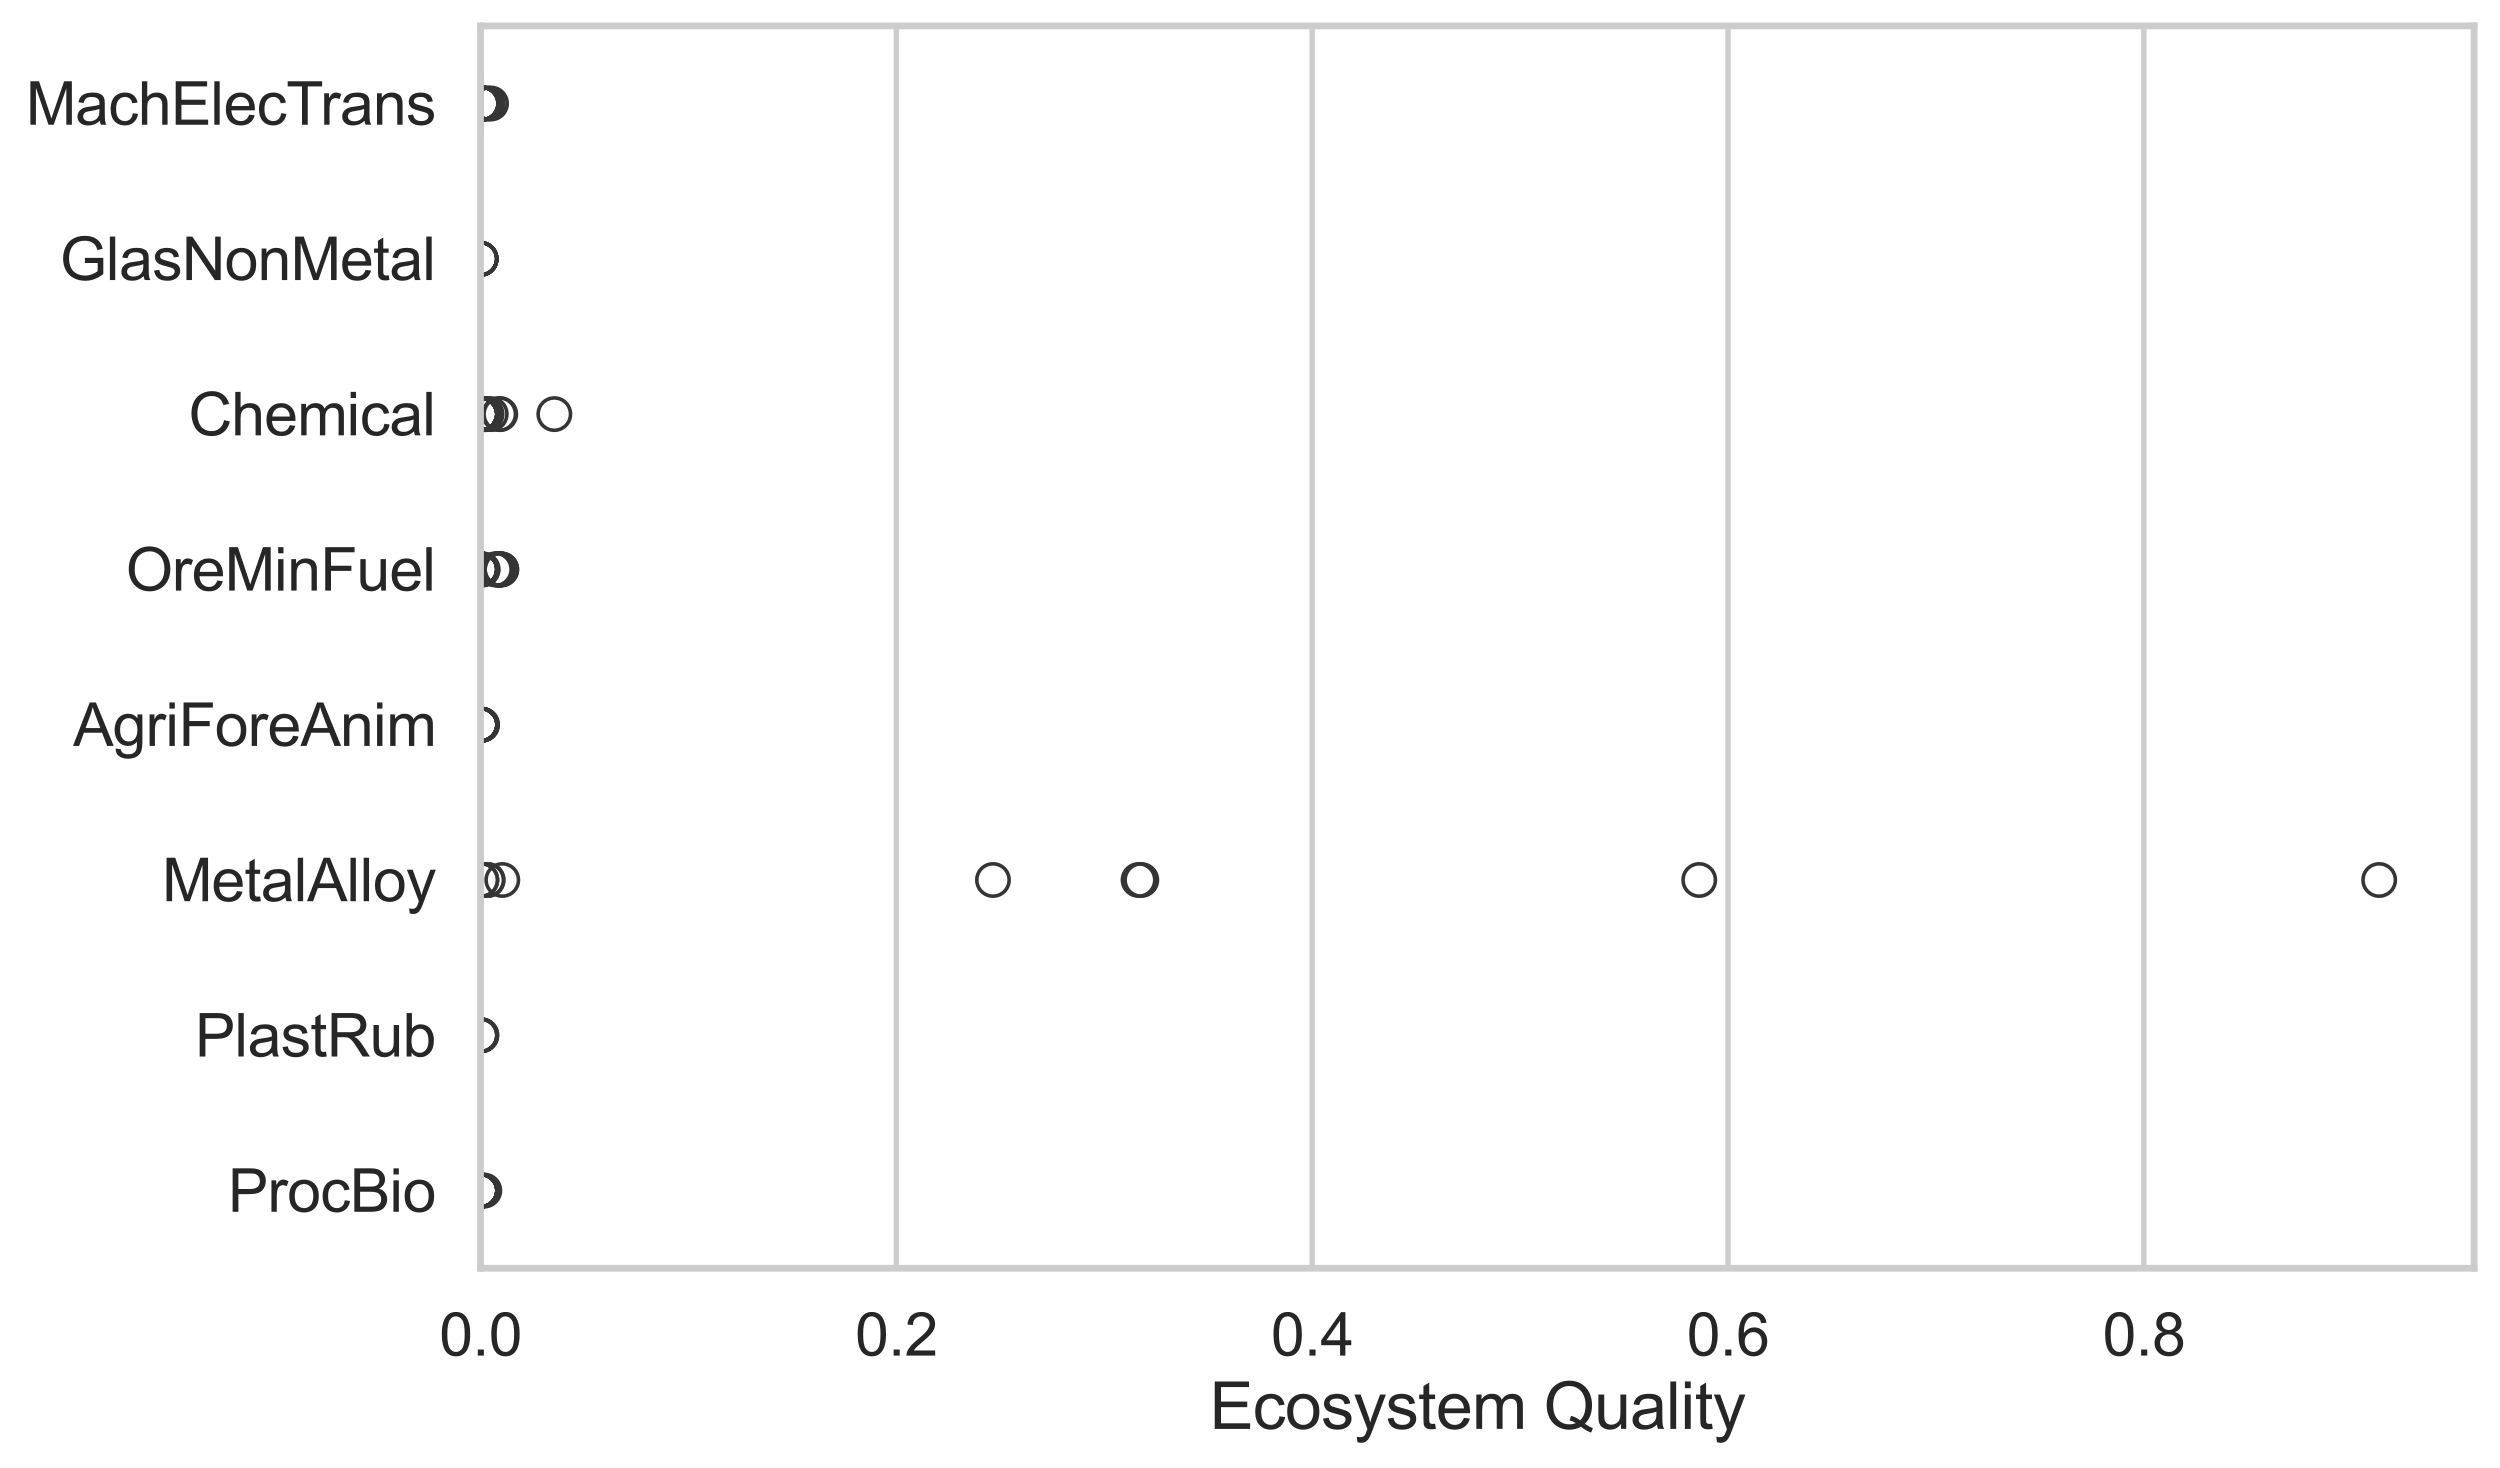 <?xml version="1.0" encoding="utf-8" standalone="no"?>
<!DOCTYPE svg PUBLIC "-//W3C//DTD SVG 1.1//EN"
  "http://www.w3.org/Graphics/SVG/1.1/DTD/svg11.dtd">
<svg xmlns:xlink="http://www.w3.org/1999/xlink" width="695.577pt" height="408.553pt" viewBox="0 0 695.577 408.553" xmlns="http://www.w3.org/2000/svg" version="1.1">
 <defs>
  <style type="text/css">*{stroke-linejoin: round; stroke-linecap: butt}</style>
 </defs>
 <g id="figure_1">
  <g id="patch_1">
   <path d="M 0 408.553 
L 695.577 408.553 
L 695.577 0 
L 0 0 
z
" style="fill: #ffffff"/>
  </g>
  <g id="axes_1">
   <g id="patch_2">
    <path d="M 133.697 352.86 
L 688.377 352.86 
L 688.377 7.2 
L 133.697 7.2 
z
" style="fill: #ffffff"/>
   </g>
   <g id="matplotlib.axis_1">
    <g id="xtick_1">
     <g id="line2d_1">
      <path d="M 133.697 352.86 
L 133.697 7.2 
" clip-path="url(#p396f44bfb6)" style="fill: none; stroke: #cccccc; stroke-width: 1.5; stroke-linecap: round"/>
     </g>
     <g id="text_1">
      <!-- 0.0 -->
      <g style="fill: #262626" transform="translate(122.229 377.17) scale(0.165 -0.165)">
       <defs>
        <path id="ArialMT-30" d="M 266 2259 
Q 266 3072 433 3567 
Q 600 4063 929 4331 
Q 1259 4600 1759 4600 
Q 2128 4600 2406 4451 
Q 2684 4303 2865 4023 
Q 3047 3744 3150 3342 
Q 3253 2941 3253 2259 
Q 3253 1453 3087 958 
Q 2922 463 2592 192 
Q 2263 -78 1759 -78 
Q 1097 -78 719 397 
Q 266 969 266 2259 
z
M 844 2259 
Q 844 1131 1108 757 
Q 1372 384 1759 384 
Q 2147 384 2411 759 
Q 2675 1134 2675 2259 
Q 2675 3391 2411 3762 
Q 2147 4134 1753 4134 
Q 1366 4134 1134 3806 
Q 844 3388 844 2259 
z
" transform="scale(0.016)"/>
        <path id="ArialMT-2e" d="M 581 0 
L 581 641 
L 1222 641 
L 1222 0 
L 581 0 
z
" transform="scale(0.016)"/>
       </defs>
       <use xlink:href="#ArialMT-30"/>
       <use xlink:href="#ArialMT-2e" transform="translate(55.615 0)"/>
       <use xlink:href="#ArialMT-30" transform="translate(83.398 0)"/>
      </g>
     </g>
    </g>
    <g id="xtick_2">
     <g id="line2d_2">
      <path d="M 249.394 352.86 
L 249.394 7.2 
" clip-path="url(#p396f44bfb6)" style="fill: none; stroke: #cccccc; stroke-width: 1.5; stroke-linecap: round"/>
     </g>
     <g id="text_2">
      <!-- 0.2 -->
      <g style="fill: #262626" transform="translate(237.926 377.17) scale(0.165 -0.165)">
       <defs>
        <path id="ArialMT-32" d="M 3222 541 
L 3222 0 
L 194 0 
Q 188 203 259 391 
Q 375 700 629 1000 
Q 884 1300 1366 1694 
Q 2113 2306 2375 2664 
Q 2638 3022 2638 3341 
Q 2638 3675 2398 3904 
Q 2159 4134 1775 4134 
Q 1369 4134 1125 3890 
Q 881 3647 878 3216 
L 300 3275 
Q 359 3922 746 4261 
Q 1134 4600 1788 4600 
Q 2447 4600 2831 4234 
Q 3216 3869 3216 3328 
Q 3216 3053 3103 2787 
Q 2991 2522 2730 2228 
Q 2469 1934 1863 1422 
Q 1356 997 1212 845 
Q 1069 694 975 541 
L 3222 541 
z
" transform="scale(0.016)"/>
       </defs>
       <use xlink:href="#ArialMT-30"/>
       <use xlink:href="#ArialMT-2e" transform="translate(55.615 0)"/>
       <use xlink:href="#ArialMT-32" transform="translate(83.398 0)"/>
      </g>
     </g>
    </g>
    <g id="xtick_3">
     <g id="line2d_3">
      <path d="M 365.091 352.86 
L 365.091 7.2 
" clip-path="url(#p396f44bfb6)" style="fill: none; stroke: #cccccc; stroke-width: 1.5; stroke-linecap: round"/>
     </g>
     <g id="text_3">
      <!-- 0.4 -->
      <g style="fill: #262626" transform="translate(353.623 377.17) scale(0.165 -0.165)">
       <defs>
        <path id="ArialMT-34" d="M 2069 0 
L 2069 1097 
L 81 1097 
L 81 1613 
L 2172 4581 
L 2631 4581 
L 2631 1613 
L 3250 1613 
L 3250 1097 
L 2631 1097 
L 2631 0 
L 2069 0 
z
M 2069 1613 
L 2069 3678 
L 634 1613 
L 2069 1613 
z
" transform="scale(0.016)"/>
       </defs>
       <use xlink:href="#ArialMT-30"/>
       <use xlink:href="#ArialMT-2e" transform="translate(55.615 0)"/>
       <use xlink:href="#ArialMT-34" transform="translate(83.398 0)"/>
      </g>
     </g>
    </g>
    <g id="xtick_4">
     <g id="line2d_4">
      <path d="M 480.787 352.86 
L 480.787 7.2 
" clip-path="url(#p396f44bfb6)" style="fill: none; stroke: #cccccc; stroke-width: 1.5; stroke-linecap: round"/>
     </g>
     <g id="text_4">
      <!-- 0.6 -->
      <g style="fill: #262626" transform="translate(469.32 377.17) scale(0.165 -0.165)">
       <defs>
        <path id="ArialMT-36" d="M 3184 3459 
L 2625 3416 
Q 2550 3747 2413 3897 
Q 2184 4138 1850 4138 
Q 1581 4138 1378 3988 
Q 1113 3794 959 3422 
Q 806 3050 800 2363 
Q 1003 2672 1297 2822 
Q 1591 2972 1913 2972 
Q 2475 2972 2870 2558 
Q 3266 2144 3266 1488 
Q 3266 1056 3080 686 
Q 2894 316 2569 119 
Q 2244 -78 1831 -78 
Q 1128 -78 684 439 
Q 241 956 241 2144 
Q 241 3472 731 4075 
Q 1159 4600 1884 4600 
Q 2425 4600 2770 4297 
Q 3116 3994 3184 3459 
z
M 888 1484 
Q 888 1194 1011 928 
Q 1134 663 1356 523 
Q 1578 384 1822 384 
Q 2178 384 2434 671 
Q 2691 959 2691 1453 
Q 2691 1928 2437 2201 
Q 2184 2475 1800 2475 
Q 1419 2475 1153 2201 
Q 888 1928 888 1484 
z
" transform="scale(0.016)"/>
       </defs>
       <use xlink:href="#ArialMT-30"/>
       <use xlink:href="#ArialMT-2e" transform="translate(55.615 0)"/>
       <use xlink:href="#ArialMT-36" transform="translate(83.398 0)"/>
      </g>
     </g>
    </g>
    <g id="xtick_5">
     <g id="line2d_5">
      <path d="M 596.484 352.86 
L 596.484 7.2 
" clip-path="url(#p396f44bfb6)" style="fill: none; stroke: #cccccc; stroke-width: 1.5; stroke-linecap: round"/>
     </g>
     <g id="text_5">
      <!-- 0.8 -->
      <g style="fill: #262626" transform="translate(585.017 377.17) scale(0.165 -0.165)">
       <defs>
        <path id="ArialMT-38" d="M 1131 2484 
Q 781 2613 612 2850 
Q 444 3088 444 3419 
Q 444 3919 803 4259 
Q 1163 4600 1759 4600 
Q 2359 4600 2725 4251 
Q 3091 3903 3091 3403 
Q 3091 3084 2923 2848 
Q 2756 2613 2416 2484 
Q 2838 2347 3058 2040 
Q 3278 1734 3278 1309 
Q 3278 722 2862 322 
Q 2447 -78 1769 -78 
Q 1091 -78 675 323 
Q 259 725 259 1325 
Q 259 1772 486 2073 
Q 713 2375 1131 2484 
z
M 1019 3438 
Q 1019 3113 1228 2906 
Q 1438 2700 1772 2700 
Q 2097 2700 2305 2904 
Q 2513 3109 2513 3406 
Q 2513 3716 2298 3927 
Q 2084 4138 1766 4138 
Q 1444 4138 1231 3931 
Q 1019 3725 1019 3438 
z
M 838 1322 
Q 838 1081 952 856 
Q 1066 631 1291 507 
Q 1516 384 1775 384 
Q 2178 384 2440 643 
Q 2703 903 2703 1303 
Q 2703 1709 2433 1975 
Q 2163 2241 1756 2241 
Q 1359 2241 1098 1978 
Q 838 1716 838 1322 
z
" transform="scale(0.016)"/>
       </defs>
       <use xlink:href="#ArialMT-30"/>
       <use xlink:href="#ArialMT-2e" transform="translate(55.615 0)"/>
       <use xlink:href="#ArialMT-38" transform="translate(83.398 0)"/>
      </g>
     </g>
    </g>
    <g id="text_6">
     <!-- Ecosystem Quality -->
     <g style="fill: #262626" transform="translate(336.517 397.564) scale(0.18 -0.18)">
      <defs>
       <path id="ArialMT-45" d="M 506 0 
L 506 4581 
L 3819 4581 
L 3819 4041 
L 1113 4041 
L 1113 2638 
L 3647 2638 
L 3647 2100 
L 1113 2100 
L 1113 541 
L 3925 541 
L 3925 0 
L 506 0 
z
" transform="scale(0.016)"/>
       <path id="ArialMT-63" d="M 2588 1216 
L 3141 1144 
Q 3050 572 2676 248 
Q 2303 -75 1759 -75 
Q 1078 -75 664 370 
Q 250 816 250 1647 
Q 250 2184 428 2587 
Q 606 2991 970 3192 
Q 1334 3394 1763 3394 
Q 2303 3394 2647 3120 
Q 2991 2847 3088 2344 
L 2541 2259 
Q 2463 2594 2264 2762 
Q 2066 2931 1784 2931 
Q 1359 2931 1093 2626 
Q 828 2322 828 1663 
Q 828 994 1084 691 
Q 1341 388 1753 388 
Q 2084 388 2306 591 
Q 2528 794 2588 1216 
z
" transform="scale(0.016)"/>
       <path id="ArialMT-6f" d="M 213 1659 
Q 213 2581 725 3025 
Q 1153 3394 1769 3394 
Q 2453 3394 2887 2945 
Q 3322 2497 3322 1706 
Q 3322 1066 3130 698 
Q 2938 331 2570 128 
Q 2203 -75 1769 -75 
Q 1072 -75 642 372 
Q 213 819 213 1659 
z
M 791 1659 
Q 791 1022 1069 705 
Q 1347 388 1769 388 
Q 2188 388 2466 706 
Q 2744 1025 2744 1678 
Q 2744 2294 2464 2611 
Q 2184 2928 1769 2928 
Q 1347 2928 1069 2612 
Q 791 2297 791 1659 
z
" transform="scale(0.016)"/>
       <path id="ArialMT-73" d="M 197 991 
L 753 1078 
Q 800 744 1014 566 
Q 1228 388 1613 388 
Q 2000 388 2187 545 
Q 2375 703 2375 916 
Q 2375 1106 2209 1216 
Q 2094 1291 1634 1406 
Q 1016 1563 777 1677 
Q 538 1791 414 1992 
Q 291 2194 291 2438 
Q 291 2659 392 2848 
Q 494 3038 669 3163 
Q 800 3259 1026 3326 
Q 1253 3394 1513 3394 
Q 1903 3394 2198 3281 
Q 2494 3169 2634 2976 
Q 2775 2784 2828 2463 
L 2278 2388 
Q 2241 2644 2061 2787 
Q 1881 2931 1553 2931 
Q 1166 2931 1000 2803 
Q 834 2675 834 2503 
Q 834 2394 903 2306 
Q 972 2216 1119 2156 
Q 1203 2125 1616 2013 
Q 2213 1853 2448 1751 
Q 2684 1650 2818 1456 
Q 2953 1263 2953 975 
Q 2953 694 2789 445 
Q 2625 197 2315 61 
Q 2006 -75 1616 -75 
Q 969 -75 630 194 
Q 291 463 197 991 
z
" transform="scale(0.016)"/>
       <path id="ArialMT-79" d="M 397 -1278 
L 334 -750 
Q 519 -800 656 -800 
Q 844 -800 956 -737 
Q 1069 -675 1141 -563 
Q 1194 -478 1313 -144 
Q 1328 -97 1363 -6 
L 103 3319 
L 709 3319 
L 1400 1397 
Q 1534 1031 1641 628 
Q 1738 1016 1872 1384 
L 2581 3319 
L 3144 3319 
L 1881 -56 
Q 1678 -603 1566 -809 
Q 1416 -1088 1222 -1217 
Q 1028 -1347 759 -1347 
Q 597 -1347 397 -1278 
z
" transform="scale(0.016)"/>
       <path id="ArialMT-74" d="M 1650 503 
L 1731 6 
Q 1494 -44 1306 -44 
Q 1000 -44 831 53 
Q 663 150 594 308 
Q 525 466 525 972 
L 525 2881 
L 113 2881 
L 113 3319 
L 525 3319 
L 525 4141 
L 1084 4478 
L 1084 3319 
L 1650 3319 
L 1650 2881 
L 1084 2881 
L 1084 941 
Q 1084 700 1114 631 
Q 1144 563 1211 522 
Q 1278 481 1403 481 
Q 1497 481 1650 503 
z
" transform="scale(0.016)"/>
       <path id="ArialMT-65" d="M 2694 1069 
L 3275 997 
Q 3138 488 2766 206 
Q 2394 -75 1816 -75 
Q 1088 -75 661 373 
Q 234 822 234 1631 
Q 234 2469 665 2931 
Q 1097 3394 1784 3394 
Q 2450 3394 2872 2941 
Q 3294 2488 3294 1666 
Q 3294 1616 3291 1516 
L 816 1516 
Q 847 969 1125 678 
Q 1403 388 1819 388 
Q 2128 388 2347 550 
Q 2566 713 2694 1069 
z
M 847 1978 
L 2700 1978 
Q 2663 2397 2488 2606 
Q 2219 2931 1791 2931 
Q 1403 2931 1139 2672 
Q 875 2413 847 1978 
z
" transform="scale(0.016)"/>
       <path id="ArialMT-6d" d="M 422 0 
L 422 3319 
L 925 3319 
L 925 2853 
Q 1081 3097 1340 3245 
Q 1600 3394 1931 3394 
Q 2300 3394 2536 3241 
Q 2772 3088 2869 2813 
Q 3263 3394 3894 3394 
Q 4388 3394 4653 3120 
Q 4919 2847 4919 2278 
L 4919 0 
L 4359 0 
L 4359 2091 
Q 4359 2428 4304 2576 
Q 4250 2725 4106 2815 
Q 3963 2906 3769 2906 
Q 3419 2906 3187 2673 
Q 2956 2441 2956 1928 
L 2956 0 
L 2394 0 
L 2394 2156 
Q 2394 2531 2256 2718 
Q 2119 2906 1806 2906 
Q 1569 2906 1367 2781 
Q 1166 2656 1075 2415 
Q 984 2175 984 1722 
L 984 0 
L 422 0 
z
" transform="scale(0.016)"/>
       <path id="ArialMT-20" transform="scale(0.016)"/>
       <path id="ArialMT-51" d="M 3966 491 
Q 4388 200 4744 66 
L 4566 -356 
Q 4072 -178 3581 206 
Q 3072 -78 2456 -78 
Q 1834 -78 1328 222 
Q 822 522 548 1065 
Q 275 1609 275 2291 
Q 275 2969 550 3525 
Q 825 4081 1333 4372 
Q 1841 4663 2469 4663 
Q 3103 4663 3612 4361 
Q 4122 4059 4389 3517 
Q 4656 2975 4656 2294 
Q 4656 1728 4484 1276 
Q 4313 825 3966 491 
z
M 2631 1266 
Q 3156 1119 3497 828 
Q 4031 1316 4031 2294 
Q 4031 2850 3842 3265 
Q 3653 3681 3289 3911 
Q 2925 4141 2472 4141 
Q 1794 4141 1347 3677 
Q 900 3213 900 2291 
Q 900 1397 1342 919 
Q 1784 441 2472 441 
Q 2797 441 3084 563 
Q 2800 747 2484 825 
L 2631 1266 
z
" transform="scale(0.016)"/>
       <path id="ArialMT-75" d="M 2597 0 
L 2597 488 
Q 2209 -75 1544 -75 
Q 1250 -75 995 37 
Q 741 150 617 320 
Q 494 491 444 738 
Q 409 903 409 1263 
L 409 3319 
L 972 3319 
L 972 1478 
Q 972 1038 1006 884 
Q 1059 663 1231 536 
Q 1403 409 1656 409 
Q 1909 409 2131 539 
Q 2353 669 2445 892 
Q 2538 1116 2538 1541 
L 2538 3319 
L 3100 3319 
L 3100 0 
L 2597 0 
z
" transform="scale(0.016)"/>
       <path id="ArialMT-61" d="M 2588 409 
Q 2275 144 1986 34 
Q 1697 -75 1366 -75 
Q 819 -75 525 192 
Q 231 459 231 875 
Q 231 1119 342 1320 
Q 453 1522 633 1644 
Q 813 1766 1038 1828 
Q 1203 1872 1538 1913 
Q 2219 1994 2541 2106 
Q 2544 2222 2544 2253 
Q 2544 2597 2384 2738 
Q 2169 2928 1744 2928 
Q 1347 2928 1158 2789 
Q 969 2650 878 2297 
L 328 2372 
Q 403 2725 575 2942 
Q 747 3159 1072 3276 
Q 1397 3394 1825 3394 
Q 2250 3394 2515 3294 
Q 2781 3194 2906 3042 
Q 3031 2891 3081 2659 
Q 3109 2516 3109 2141 
L 3109 1391 
Q 3109 606 3145 398 
Q 3181 191 3288 0 
L 2700 0 
Q 2613 175 2588 409 
z
M 2541 1666 
Q 2234 1541 1622 1453 
Q 1275 1403 1131 1340 
Q 988 1278 909 1158 
Q 831 1038 831 891 
Q 831 666 1001 516 
Q 1172 366 1500 366 
Q 1825 366 2078 508 
Q 2331 650 2450 897 
Q 2541 1088 2541 1459 
L 2541 1666 
z
" transform="scale(0.016)"/>
       <path id="ArialMT-6c" d="M 409 0 
L 409 4581 
L 972 4581 
L 972 0 
L 409 0 
z
" transform="scale(0.016)"/>
       <path id="ArialMT-69" d="M 425 3934 
L 425 4581 
L 988 4581 
L 988 3934 
L 425 3934 
z
M 425 0 
L 425 3319 
L 988 3319 
L 988 0 
L 425 0 
z
" transform="scale(0.016)"/>
      </defs>
      <use xlink:href="#ArialMT-45"/>
      <use xlink:href="#ArialMT-63" transform="translate(66.699 0)"/>
      <use xlink:href="#ArialMT-6f" transform="translate(116.699 0)"/>
      <use xlink:href="#ArialMT-73" transform="translate(172.314 0)"/>
      <use xlink:href="#ArialMT-79" transform="translate(222.314 0)"/>
      <use xlink:href="#ArialMT-73" transform="translate(272.314 0)"/>
      <use xlink:href="#ArialMT-74" transform="translate(322.314 0)"/>
      <use xlink:href="#ArialMT-65" transform="translate(350.098 0)"/>
      <use xlink:href="#ArialMT-6d" transform="translate(405.713 0)"/>
      <use xlink:href="#ArialMT-20" transform="translate(489.014 0)"/>
      <use xlink:href="#ArialMT-51" transform="translate(516.797 0)"/>
      <use xlink:href="#ArialMT-75" transform="translate(594.58 0)"/>
      <use xlink:href="#ArialMT-61" transform="translate(650.195 0)"/>
      <use xlink:href="#ArialMT-6c" transform="translate(705.811 0)"/>
      <use xlink:href="#ArialMT-69" transform="translate(728.027 0)"/>
      <use xlink:href="#ArialMT-74" transform="translate(750.244 0)"/>
      <use xlink:href="#ArialMT-79" transform="translate(778.027 0)"/>
     </g>
    </g>
   </g>
   <g id="matplotlib.axis_2">
    <g id="ytick_1">
     <g id="text_7">
      <!-- MachElecTrans -->
      <g style="fill: #262626" transform="translate(7.2 34.709) scale(0.165 -0.165)">
       <defs>
        <path id="ArialMT-4d" d="M 475 0 
L 475 4581 
L 1388 4581 
L 2472 1338 
Q 2622 884 2691 659 
Q 2769 909 2934 1394 
L 4031 4581 
L 4847 4581 
L 4847 0 
L 4263 0 
L 4263 3834 
L 2931 0 
L 2384 0 
L 1059 3900 
L 1059 0 
L 475 0 
z
" transform="scale(0.016)"/>
        <path id="ArialMT-68" d="M 422 0 
L 422 4581 
L 984 4581 
L 984 2938 
Q 1378 3394 1978 3394 
Q 2347 3394 2619 3248 
Q 2891 3103 3008 2847 
Q 3125 2591 3125 2103 
L 3125 0 
L 2563 0 
L 2563 2103 
Q 2563 2525 2380 2717 
Q 2197 2909 1863 2909 
Q 1613 2909 1392 2779 
Q 1172 2650 1078 2428 
Q 984 2206 984 1816 
L 984 0 
L 422 0 
z
" transform="scale(0.016)"/>
        <path id="ArialMT-54" d="M 1659 0 
L 1659 4041 
L 150 4041 
L 150 4581 
L 3781 4581 
L 3781 4041 
L 2266 4041 
L 2266 0 
L 1659 0 
z
" transform="scale(0.016)"/>
        <path id="ArialMT-72" d="M 416 0 
L 416 3319 
L 922 3319 
L 922 2816 
Q 1116 3169 1280 3281 
Q 1444 3394 1641 3394 
Q 1925 3394 2219 3213 
L 2025 2691 
Q 1819 2813 1613 2813 
Q 1428 2813 1281 2702 
Q 1134 2591 1072 2394 
Q 978 2094 978 1738 
L 978 0 
L 416 0 
z
" transform="scale(0.016)"/>
        <path id="ArialMT-6e" d="M 422 0 
L 422 3319 
L 928 3319 
L 928 2847 
Q 1294 3394 1984 3394 
Q 2284 3394 2536 3286 
Q 2788 3178 2913 3003 
Q 3038 2828 3088 2588 
Q 3119 2431 3119 2041 
L 3119 0 
L 2556 0 
L 2556 2019 
Q 2556 2363 2490 2533 
Q 2425 2703 2258 2804 
Q 2091 2906 1866 2906 
Q 1506 2906 1245 2678 
Q 984 2450 984 1813 
L 984 0 
L 422 0 
z
" transform="scale(0.016)"/>
       </defs>
       <use xlink:href="#ArialMT-4d"/>
       <use xlink:href="#ArialMT-61" transform="translate(83.301 0)"/>
       <use xlink:href="#ArialMT-63" transform="translate(138.916 0)"/>
       <use xlink:href="#ArialMT-68" transform="translate(188.916 0)"/>
       <use xlink:href="#ArialMT-45" transform="translate(244.531 0)"/>
       <use xlink:href="#ArialMT-6c" transform="translate(311.23 0)"/>
       <use xlink:href="#ArialMT-65" transform="translate(333.447 0)"/>
       <use xlink:href="#ArialMT-63" transform="translate(389.062 0)"/>
       <use xlink:href="#ArialMT-54" transform="translate(439.062 0)"/>
       <use xlink:href="#ArialMT-72" transform="translate(496.396 0)"/>
       <use xlink:href="#ArialMT-61" transform="translate(529.697 0)"/>
       <use xlink:href="#ArialMT-6e" transform="translate(585.312 0)"/>
       <use xlink:href="#ArialMT-73" transform="translate(640.928 0)"/>
      </g>
     </g>
    </g>
    <g id="ytick_2">
     <g id="text_8">
      <!-- GlasNonMetal -->
      <g style="fill: #262626" transform="translate(16.659 77.916) scale(0.165 -0.165)">
       <defs>
        <path id="ArialMT-47" d="M 2638 1797 
L 2638 2334 
L 4578 2338 
L 4578 638 
Q 4131 281 3656 101 
Q 3181 -78 2681 -78 
Q 2006 -78 1454 211 
Q 903 500 622 1047 
Q 341 1594 341 2269 
Q 341 2938 620 3517 
Q 900 4097 1425 4378 
Q 1950 4659 2634 4659 
Q 3131 4659 3532 4498 
Q 3934 4338 4162 4050 
Q 4391 3763 4509 3300 
L 3963 3150 
Q 3859 3500 3706 3700 
Q 3553 3900 3268 4020 
Q 2984 4141 2638 4141 
Q 2222 4141 1919 4014 
Q 1616 3888 1430 3681 
Q 1244 3475 1141 3228 
Q 966 2803 966 2306 
Q 966 1694 1177 1281 
Q 1388 869 1791 669 
Q 2194 469 2647 469 
Q 3041 469 3416 620 
Q 3791 772 3984 944 
L 3984 1797 
L 2638 1797 
z
" transform="scale(0.016)"/>
        <path id="ArialMT-4e" d="M 488 0 
L 488 4581 
L 1109 4581 
L 3516 984 
L 3516 4581 
L 4097 4581 
L 4097 0 
L 3475 0 
L 1069 3600 
L 1069 0 
L 488 0 
z
" transform="scale(0.016)"/>
       </defs>
       <use xlink:href="#ArialMT-47"/>
       <use xlink:href="#ArialMT-6c" transform="translate(77.783 0)"/>
       <use xlink:href="#ArialMT-61" transform="translate(100 0)"/>
       <use xlink:href="#ArialMT-73" transform="translate(155.615 0)"/>
       <use xlink:href="#ArialMT-4e" transform="translate(205.615 0)"/>
       <use xlink:href="#ArialMT-6f" transform="translate(277.832 0)"/>
       <use xlink:href="#ArialMT-6e" transform="translate(333.447 0)"/>
       <use xlink:href="#ArialMT-4d" transform="translate(389.062 0)"/>
       <use xlink:href="#ArialMT-65" transform="translate(472.363 0)"/>
       <use xlink:href="#ArialMT-74" transform="translate(527.979 0)"/>
       <use xlink:href="#ArialMT-61" transform="translate(555.762 0)"/>
       <use xlink:href="#ArialMT-6c" transform="translate(611.377 0)"/>
      </g>
     </g>
    </g>
    <g id="ytick_3">
     <g id="text_9">
      <!-- Chemical -->
      <g style="fill: #262626" transform="translate(52.428 121.124) scale(0.165 -0.165)">
       <defs>
        <path id="ArialMT-43" d="M 3763 1606 
L 4369 1453 
Q 4178 706 3683 314 
Q 3188 -78 2472 -78 
Q 1731 -78 1267 223 
Q 803 525 561 1097 
Q 319 1669 319 2325 
Q 319 3041 592 3573 
Q 866 4106 1370 4382 
Q 1875 4659 2481 4659 
Q 3169 4659 3637 4309 
Q 4106 3959 4291 3325 
L 3694 3184 
Q 3534 3684 3231 3912 
Q 2928 4141 2469 4141 
Q 1941 4141 1586 3887 
Q 1231 3634 1087 3207 
Q 944 2781 944 2328 
Q 944 1744 1114 1308 
Q 1284 872 1643 656 
Q 2003 441 2422 441 
Q 2931 441 3284 734 
Q 3638 1028 3763 1606 
z
" transform="scale(0.016)"/>
       </defs>
       <use xlink:href="#ArialMT-43"/>
       <use xlink:href="#ArialMT-68" transform="translate(72.217 0)"/>
       <use xlink:href="#ArialMT-65" transform="translate(127.832 0)"/>
       <use xlink:href="#ArialMT-6d" transform="translate(183.447 0)"/>
       <use xlink:href="#ArialMT-69" transform="translate(266.748 0)"/>
       <use xlink:href="#ArialMT-63" transform="translate(288.965 0)"/>
       <use xlink:href="#ArialMT-61" transform="translate(338.965 0)"/>
       <use xlink:href="#ArialMT-6c" transform="translate(394.58 0)"/>
      </g>
     </g>
    </g>
    <g id="ytick_4">
     <g id="text_10">
      <!-- OreMinFuel -->
      <g style="fill: #262626" transform="translate(35.013 164.331) scale(0.165 -0.165)">
       <defs>
        <path id="ArialMT-4f" d="M 309 2231 
Q 309 3372 921 4017 
Q 1534 4663 2503 4663 
Q 3138 4663 3647 4359 
Q 4156 4056 4423 3514 
Q 4691 2972 4691 2284 
Q 4691 1588 4409 1038 
Q 4128 488 3612 205 
Q 3097 -78 2500 -78 
Q 1853 -78 1343 234 
Q 834 547 571 1087 
Q 309 1628 309 2231 
z
M 934 2222 
Q 934 1394 1379 917 
Q 1825 441 2497 441 
Q 3181 441 3623 922 
Q 4066 1403 4066 2288 
Q 4066 2847 3877 3264 
Q 3688 3681 3323 3911 
Q 2959 4141 2506 4141 
Q 1863 4141 1398 3698 
Q 934 3256 934 2222 
z
" transform="scale(0.016)"/>
        <path id="ArialMT-46" d="M 525 0 
L 525 4581 
L 3616 4581 
L 3616 4041 
L 1131 4041 
L 1131 2622 
L 3281 2622 
L 3281 2081 
L 1131 2081 
L 1131 0 
L 525 0 
z
" transform="scale(0.016)"/>
       </defs>
       <use xlink:href="#ArialMT-4f"/>
       <use xlink:href="#ArialMT-72" transform="translate(77.783 0)"/>
       <use xlink:href="#ArialMT-65" transform="translate(111.084 0)"/>
       <use xlink:href="#ArialMT-4d" transform="translate(166.699 0)"/>
       <use xlink:href="#ArialMT-69" transform="translate(250 0)"/>
       <use xlink:href="#ArialMT-6e" transform="translate(272.217 0)"/>
       <use xlink:href="#ArialMT-46" transform="translate(327.832 0)"/>
       <use xlink:href="#ArialMT-75" transform="translate(388.916 0)"/>
       <use xlink:href="#ArialMT-65" transform="translate(444.531 0)"/>
       <use xlink:href="#ArialMT-6c" transform="translate(500.146 0)"/>
      </g>
     </g>
    </g>
    <g id="ytick_5">
     <g id="text_11">
      <!-- AgriForeAnim -->
      <g style="fill: #262626" transform="translate(20.341 207.539) scale(0.165 -0.165)">
       <defs>
        <path id="ArialMT-41" d="M -9 0 
L 1750 4581 
L 2403 4581 
L 4278 0 
L 3588 0 
L 3053 1388 
L 1138 1388 
L 634 0 
L -9 0 
z
M 1313 1881 
L 2866 1881 
L 2388 3150 
Q 2169 3728 2063 4100 
Q 1975 3659 1816 3225 
L 1313 1881 
z
" transform="scale(0.016)"/>
        <path id="ArialMT-67" d="M 319 -275 
L 866 -356 
Q 900 -609 1056 -725 
Q 1266 -881 1628 -881 
Q 2019 -881 2231 -725 
Q 2444 -569 2519 -288 
Q 2563 -116 2559 434 
Q 2191 0 1641 0 
Q 956 0 581 494 
Q 206 988 206 1678 
Q 206 2153 378 2554 
Q 550 2956 876 3175 
Q 1203 3394 1644 3394 
Q 2231 3394 2613 2919 
L 2613 3319 
L 3131 3319 
L 3131 450 
Q 3131 -325 2973 -648 
Q 2816 -972 2473 -1159 
Q 2131 -1347 1631 -1347 
Q 1038 -1347 672 -1080 
Q 306 -813 319 -275 
z
M 784 1719 
Q 784 1066 1043 766 
Q 1303 466 1694 466 
Q 2081 466 2343 764 
Q 2606 1063 2606 1700 
Q 2606 2309 2336 2618 
Q 2066 2928 1684 2928 
Q 1309 2928 1046 2623 
Q 784 2319 784 1719 
z
" transform="scale(0.016)"/>
       </defs>
       <use xlink:href="#ArialMT-41"/>
       <use xlink:href="#ArialMT-67" transform="translate(66.699 0)"/>
       <use xlink:href="#ArialMT-72" transform="translate(122.314 0)"/>
       <use xlink:href="#ArialMT-69" transform="translate(155.615 0)"/>
       <use xlink:href="#ArialMT-46" transform="translate(177.832 0)"/>
       <use xlink:href="#ArialMT-6f" transform="translate(238.916 0)"/>
       <use xlink:href="#ArialMT-72" transform="translate(294.531 0)"/>
       <use xlink:href="#ArialMT-65" transform="translate(327.832 0)"/>
       <use xlink:href="#ArialMT-41" transform="translate(383.447 0)"/>
       <use xlink:href="#ArialMT-6e" transform="translate(450.146 0)"/>
       <use xlink:href="#ArialMT-69" transform="translate(505.762 0)"/>
       <use xlink:href="#ArialMT-6d" transform="translate(527.979 0)"/>
      </g>
     </g>
    </g>
    <g id="ytick_6">
     <g id="text_12">
      <!-- MetalAlloy -->
      <g style="fill: #262626" transform="translate(45.088 250.746) scale(0.165 -0.165)">
       <use xlink:href="#ArialMT-4d"/>
       <use xlink:href="#ArialMT-65" transform="translate(83.301 0)"/>
       <use xlink:href="#ArialMT-74" transform="translate(138.916 0)"/>
       <use xlink:href="#ArialMT-61" transform="translate(166.699 0)"/>
       <use xlink:href="#ArialMT-6c" transform="translate(222.314 0)"/>
       <use xlink:href="#ArialMT-41" transform="translate(244.531 0)"/>
       <use xlink:href="#ArialMT-6c" transform="translate(311.23 0)"/>
       <use xlink:href="#ArialMT-6c" transform="translate(333.447 0)"/>
       <use xlink:href="#ArialMT-6f" transform="translate(355.664 0)"/>
       <use xlink:href="#ArialMT-79" transform="translate(411.279 0)"/>
      </g>
     </g>
    </g>
    <g id="ytick_7">
     <g id="text_13">
      <!-- PlastRub -->
      <g style="fill: #262626" transform="translate(54.248 293.954) scale(0.165 -0.165)">
       <defs>
        <path id="ArialMT-50" d="M 494 0 
L 494 4581 
L 2222 4581 
Q 2678 4581 2919 4538 
Q 3256 4481 3484 4323 
Q 3713 4166 3852 3881 
Q 3991 3597 3991 3256 
Q 3991 2672 3619 2267 
Q 3247 1863 2275 1863 
L 1100 1863 
L 1100 0 
L 494 0 
z
M 1100 2403 
L 2284 2403 
Q 2872 2403 3119 2622 
Q 3366 2841 3366 3238 
Q 3366 3525 3220 3729 
Q 3075 3934 2838 4000 
Q 2684 4041 2272 4041 
L 1100 4041 
L 1100 2403 
z
" transform="scale(0.016)"/>
        <path id="ArialMT-52" d="M 503 0 
L 503 4581 
L 2534 4581 
Q 3147 4581 3465 4457 
Q 3784 4334 3975 4021 
Q 4166 3709 4166 3331 
Q 4166 2844 3850 2509 
Q 3534 2175 2875 2084 
Q 3116 1969 3241 1856 
Q 3506 1613 3744 1247 
L 4541 0 
L 3778 0 
L 3172 953 
Q 2906 1366 2734 1584 
Q 2563 1803 2427 1890 
Q 2291 1978 2150 2013 
Q 2047 2034 1813 2034 
L 1109 2034 
L 1109 0 
L 503 0 
z
M 1109 2559 
L 2413 2559 
Q 2828 2559 3062 2645 
Q 3297 2731 3419 2920 
Q 3541 3109 3541 3331 
Q 3541 3656 3305 3865 
Q 3069 4075 2559 4075 
L 1109 4075 
L 1109 2559 
z
" transform="scale(0.016)"/>
        <path id="ArialMT-62" d="M 941 0 
L 419 0 
L 419 4581 
L 981 4581 
L 981 2947 
Q 1338 3394 1891 3394 
Q 2197 3394 2470 3270 
Q 2744 3147 2920 2923 
Q 3097 2700 3197 2384 
Q 3297 2069 3297 1709 
Q 3297 856 2875 390 
Q 2453 -75 1863 -75 
Q 1275 -75 941 416 
L 941 0 
z
M 934 1684 
Q 934 1088 1097 822 
Q 1363 388 1816 388 
Q 2184 388 2453 708 
Q 2722 1028 2722 1663 
Q 2722 2313 2464 2622 
Q 2206 2931 1841 2931 
Q 1472 2931 1203 2611 
Q 934 2291 934 1684 
z
" transform="scale(0.016)"/>
       </defs>
       <use xlink:href="#ArialMT-50"/>
       <use xlink:href="#ArialMT-6c" transform="translate(66.699 0)"/>
       <use xlink:href="#ArialMT-61" transform="translate(88.916 0)"/>
       <use xlink:href="#ArialMT-73" transform="translate(144.531 0)"/>
       <use xlink:href="#ArialMT-74" transform="translate(194.531 0)"/>
       <use xlink:href="#ArialMT-52" transform="translate(222.314 0)"/>
       <use xlink:href="#ArialMT-75" transform="translate(294.531 0)"/>
       <use xlink:href="#ArialMT-62" transform="translate(350.146 0)"/>
      </g>
     </g>
    </g>
    <g id="ytick_8">
     <g id="text_14">
      <!-- ProcBio -->
      <g style="fill: #262626" transform="translate(63.424 337.161) scale(0.165 -0.165)">
       <defs>
        <path id="ArialMT-42" d="M 469 0 
L 469 4581 
L 2188 4581 
Q 2713 4581 3030 4442 
Q 3347 4303 3526 4014 
Q 3706 3725 3706 3409 
Q 3706 3116 3547 2856 
Q 3388 2597 3066 2438 
Q 3481 2316 3704 2022 
Q 3928 1728 3928 1328 
Q 3928 1006 3792 729 
Q 3656 453 3456 303 
Q 3256 153 2954 76 
Q 2653 0 2216 0 
L 469 0 
z
M 1075 2656 
L 2066 2656 
Q 2469 2656 2644 2709 
Q 2875 2778 2992 2937 
Q 3109 3097 3109 3338 
Q 3109 3566 3000 3739 
Q 2891 3913 2687 3977 
Q 2484 4041 1991 4041 
L 1075 4041 
L 1075 2656 
z
M 1075 541 
L 2216 541 
Q 2509 541 2628 563 
Q 2838 600 2978 687 
Q 3119 775 3209 942 
Q 3300 1109 3300 1328 
Q 3300 1584 3169 1773 
Q 3038 1963 2805 2039 
Q 2572 2116 2134 2116 
L 1075 2116 
L 1075 541 
z
" transform="scale(0.016)"/>
       </defs>
       <use xlink:href="#ArialMT-50"/>
       <use xlink:href="#ArialMT-72" transform="translate(66.699 0)"/>
       <use xlink:href="#ArialMT-6f" transform="translate(100 0)"/>
       <use xlink:href="#ArialMT-63" transform="translate(155.615 0)"/>
       <use xlink:href="#ArialMT-42" transform="translate(205.615 0)"/>
       <use xlink:href="#ArialMT-69" transform="translate(272.314 0)"/>
       <use xlink:href="#ArialMT-6f" transform="translate(294.531 0)"/>
      </g>
     </g>
    </g>
   </g>
   <g id="patch_3">
    <path d="M 133.716 11.521 
L 133.716 46.087 
L 133.826 46.087 
L 133.826 11.521 
L 133.716 11.521 
z
" clip-path="url(#p396f44bfb6)" style="fill: #ca74db; stroke: #353535; stroke-linejoin: miter"/>
   </g>
   <g id="line2d_6">
    <path d="M 133.716 28.804 
L 133.698 28.804 
" clip-path="url(#p396f44bfb6)" style="fill: none; stroke: #353535"/>
   </g>
   <g id="line2d_7">
    <path d="M 133.826 28.804 
L 133.986 28.804 
" clip-path="url(#p396f44bfb6)" style="fill: none; stroke: #353535"/>
   </g>
   <g id="line2d_8">
    <path d="M 133.698 20.162 
L 133.698 37.445 
" clip-path="url(#p396f44bfb6)" style="fill: none; stroke: #353535; stroke-linecap: round"/>
   </g>
   <g id="line2d_9">
    <path d="M 133.986 20.162 
L 133.986 37.445 
" clip-path="url(#p396f44bfb6)" style="fill: none; stroke: #353535; stroke-linecap: round"/>
   </g>
   <g id="line2d_10">
    <defs>
     <path id="m6a04ecddba" d="M 0 4.5 
C 1.193 4.5 2.338 4.026 3.182 3.182 
C 4.026 2.338 4.5 1.193 4.5 0 
C 4.5 -1.193 4.026 -2.338 3.182 -3.182 
C 2.338 -4.026 1.193 -4.5 0 -4.5 
C -1.193 -4.5 -2.338 -4.026 -3.182 -3.182 
C -4.026 -2.338 -4.5 -1.193 -4.5 0 
C -4.5 1.193 -4.026 2.338 -3.182 3.182 
C -2.338 4.026 -1.193 4.5 0 4.5 
z
" style="stroke: #353535"/>
    </defs>
    <g clip-path="url(#p396f44bfb6)">
     <use xlink:href="#m6a04ecddba" x="134.332" y="28.804" style="fill-opacity: 0; stroke: #353535"/>
     <use xlink:href="#m6a04ecddba" x="134.165" y="28.804" style="fill-opacity: 0; stroke: #353535"/>
     <use xlink:href="#m6a04ecddba" x="134.297" y="28.804" style="fill-opacity: 0; stroke: #353535"/>
     <use xlink:href="#m6a04ecddba" x="134.117" y="28.804" style="fill-opacity: 0; stroke: #353535"/>
     <use xlink:href="#m6a04ecddba" x="134.086" y="28.804" style="fill-opacity: 0; stroke: #353535"/>
     <use xlink:href="#m6a04ecddba" x="134.074" y="28.804" style="fill-opacity: 0; stroke: #353535"/>
     <use xlink:href="#m6a04ecddba" x="134.141" y="28.804" style="fill-opacity: 0; stroke: #353535"/>
     <use xlink:href="#m6a04ecddba" x="134.305" y="28.804" style="fill-opacity: 0; stroke: #353535"/>
     <use xlink:href="#m6a04ecddba" x="134.854" y="28.804" style="fill-opacity: 0; stroke: #353535"/>
     <use xlink:href="#m6a04ecddba" x="134.136" y="28.804" style="fill-opacity: 0; stroke: #353535"/>
     <use xlink:href="#m6a04ecddba" x="136.617" y="28.804" style="fill-opacity: 0; stroke: #353535"/>
     <use xlink:href="#m6a04ecddba" x="134.34" y="28.804" style="fill-opacity: 0; stroke: #353535"/>
     <use xlink:href="#m6a04ecddba" x="134.229" y="28.804" style="fill-opacity: 0; stroke: #353535"/>
     <use xlink:href="#m6a04ecddba" x="134.136" y="28.804" style="fill-opacity: 0; stroke: #353535"/>
     <use xlink:href="#m6a04ecddba" x="134.099" y="28.804" style="fill-opacity: 0; stroke: #353535"/>
     <use xlink:href="#m6a04ecddba" x="135.713" y="28.804" style="fill-opacity: 0; stroke: #353535"/>
     <use xlink:href="#m6a04ecddba" x="134.01" y="28.804" style="fill-opacity: 0; stroke: #353535"/>
    </g>
   </g>
   <g id="patch_4">
    <path d="M 133.698 54.728 
L 133.698 89.294 
L 133.699 89.294 
L 133.699 54.728 
L 133.698 54.728 
z
" clip-path="url(#p396f44bfb6)" style="fill: #5ca236; stroke: #353535; stroke-linejoin: miter"/>
   </g>
   <g id="line2d_11">
    <path d="M 133.698 72.011 
L 133.697 72.011 
" clip-path="url(#p396f44bfb6)" style="fill: none; stroke: #353535"/>
   </g>
   <g id="line2d_12">
    <path d="M 133.699 72.011 
L 133.701 72.011 
" clip-path="url(#p396f44bfb6)" style="fill: none; stroke: #353535"/>
   </g>
   <g id="line2d_13">
    <path d="M 133.697 63.37 
L 133.697 80.653 
" clip-path="url(#p396f44bfb6)" style="fill: none; stroke: #353535; stroke-linecap: round"/>
   </g>
   <g id="line2d_14">
    <path d="M 133.701 63.37 
L 133.701 80.653 
" clip-path="url(#p396f44bfb6)" style="fill: none; stroke: #353535; stroke-linecap: round"/>
   </g>
   <g id="line2d_15">
    <g clip-path="url(#p396f44bfb6)">
     <use xlink:href="#m6a04ecddba" x="133.708" y="72.011" style="fill-opacity: 0; stroke: #353535"/>
     <use xlink:href="#m6a04ecddba" x="133.702" y="72.011" style="fill-opacity: 0; stroke: #353535"/>
     <use xlink:href="#m6a04ecddba" x="133.705" y="72.011" style="fill-opacity: 0; stroke: #353535"/>
     <use xlink:href="#m6a04ecddba" x="133.711" y="72.011" style="fill-opacity: 0; stroke: #353535"/>
     <use xlink:href="#m6a04ecddba" x="133.708" y="72.011" style="fill-opacity: 0; stroke: #353535"/>
     <use xlink:href="#m6a04ecddba" x="133.703" y="72.011" style="fill-opacity: 0; stroke: #353535"/>
     <use xlink:href="#m6a04ecddba" x="133.703" y="72.011" style="fill-opacity: 0; stroke: #353535"/>
     <use xlink:href="#m6a04ecddba" x="133.706" y="72.011" style="fill-opacity: 0; stroke: #353535"/>
    </g>
   </g>
   <g id="patch_5">
    <path d="M 133.701 97.936 
L 133.701 132.502 
L 133.713 132.502 
L 133.713 97.936 
L 133.701 97.936 
z
" clip-path="url(#p396f44bfb6)" style="fill: #68afd7; stroke: #353535; stroke-linejoin: miter"/>
   </g>
   <g id="line2d_16">
    <path d="M 133.701 115.219 
L 133.697 115.219 
" clip-path="url(#p396f44bfb6)" style="fill: none; stroke: #353535"/>
   </g>
   <g id="line2d_17">
    <path d="M 133.713 115.219 
L 133.731 115.219 
" clip-path="url(#p396f44bfb6)" style="fill: none; stroke: #353535"/>
   </g>
   <g id="line2d_18">
    <path d="M 133.697 106.577 
L 133.697 123.86 
" clip-path="url(#p396f44bfb6)" style="fill: none; stroke: #353535; stroke-linecap: round"/>
   </g>
   <g id="line2d_19">
    <path d="M 133.731 106.577 
L 133.731 123.86 
" clip-path="url(#p396f44bfb6)" style="fill: none; stroke: #353535; stroke-linecap: round"/>
   </g>
   <g id="line2d_20">
    <g clip-path="url(#p396f44bfb6)">
     <use xlink:href="#m6a04ecddba" x="133.664" y="115.219" style="fill-opacity: 0; stroke: #353535"/>
     <use xlink:href="#m6a04ecddba" x="133.763" y="115.219" style="fill-opacity: 0; stroke: #353535"/>
     <use xlink:href="#m6a04ecddba" x="133.733" y="115.219" style="fill-opacity: 0; stroke: #353535"/>
     <use xlink:href="#m6a04ecddba" x="133.736" y="115.219" style="fill-opacity: 0; stroke: #353535"/>
     <use xlink:href="#m6a04ecddba" x="133.732" y="115.219" style="fill-opacity: 0; stroke: #353535"/>
     <use xlink:href="#m6a04ecddba" x="133.779" y="115.219" style="fill-opacity: 0; stroke: #353535"/>
     <use xlink:href="#m6a04ecddba" x="138.906" y="115.219" style="fill-opacity: 0; stroke: #353535"/>
     <use xlink:href="#m6a04ecddba" x="134.292" y="115.219" style="fill-opacity: 0; stroke: #353535"/>
     <use xlink:href="#m6a04ecddba" x="133.818" y="115.219" style="fill-opacity: 0; stroke: #353535"/>
     <use xlink:href="#m6a04ecddba" x="133.744" y="115.219" style="fill-opacity: 0; stroke: #353535"/>
     <use xlink:href="#m6a04ecddba" x="133.756" y="115.219" style="fill-opacity: 0; stroke: #353535"/>
     <use xlink:href="#m6a04ecddba" x="133.818" y="115.219" style="fill-opacity: 0; stroke: #353535"/>
     <use xlink:href="#m6a04ecddba" x="133.739" y="115.219" style="fill-opacity: 0; stroke: #353535"/>
     <use xlink:href="#m6a04ecddba" x="133.796" y="115.219" style="fill-opacity: 0; stroke: #353535"/>
     <use xlink:href="#m6a04ecddba" x="133.911" y="115.219" style="fill-opacity: 0; stroke: #353535"/>
     <use xlink:href="#m6a04ecddba" x="154.232" y="115.219" style="fill-opacity: 0; stroke: #353535"/>
     <use xlink:href="#m6a04ecddba" x="133.745" y="115.219" style="fill-opacity: 0; stroke: #353535"/>
     <use xlink:href="#m6a04ecddba" x="133.799" y="115.219" style="fill-opacity: 0; stroke: #353535"/>
     <use xlink:href="#m6a04ecddba" x="133.747" y="115.219" style="fill-opacity: 0; stroke: #353535"/>
     <use xlink:href="#m6a04ecddba" x="135.38" y="115.219" style="fill-opacity: 0; stroke: #353535"/>
     <use xlink:href="#m6a04ecddba" x="134.011" y="115.219" style="fill-opacity: 0; stroke: #353535"/>
     <use xlink:href="#m6a04ecddba" x="134.381" y="115.219" style="fill-opacity: 0; stroke: #353535"/>
     <use xlink:href="#m6a04ecddba" x="133.749" y="115.219" style="fill-opacity: 0; stroke: #353535"/>
     <use xlink:href="#m6a04ecddba" x="133.743" y="115.219" style="fill-opacity: 0; stroke: #353535"/>
     <use xlink:href="#m6a04ecddba" x="133.853" y="115.219" style="fill-opacity: 0; stroke: #353535"/>
     <use xlink:href="#m6a04ecddba" x="133.753" y="115.219" style="fill-opacity: 0; stroke: #353535"/>
     <use xlink:href="#m6a04ecddba" x="134.385" y="115.219" style="fill-opacity: 0; stroke: #353535"/>
     <use xlink:href="#m6a04ecddba" x="133.738" y="115.219" style="fill-opacity: 0; stroke: #353535"/>
     <use xlink:href="#m6a04ecddba" x="134.021" y="115.219" style="fill-opacity: 0; stroke: #353535"/>
     <use xlink:href="#m6a04ecddba" x="133.905" y="115.219" style="fill-opacity: 0; stroke: #353535"/>
     <use xlink:href="#m6a04ecddba" x="133.761" y="115.219" style="fill-opacity: 0; stroke: #353535"/>
     <use xlink:href="#m6a04ecddba" x="133.779" y="115.219" style="fill-opacity: 0; stroke: #353535"/>
     <use xlink:href="#m6a04ecddba" x="133.768" y="115.219" style="fill-opacity: 0; stroke: #353535"/>
     <use xlink:href="#m6a04ecddba" x="133.777" y="115.219" style="fill-opacity: 0; stroke: #353535"/>
     <use xlink:href="#m6a04ecddba" x="133.977" y="115.219" style="fill-opacity: 0; stroke: #353535"/>
     <use xlink:href="#m6a04ecddba" x="133.998" y="115.219" style="fill-opacity: 0; stroke: #353535"/>
     <use xlink:href="#m6a04ecddba" x="133.836" y="115.219" style="fill-opacity: 0; stroke: #353535"/>
     <use xlink:href="#m6a04ecddba" x="133.734" y="115.219" style="fill-opacity: 0; stroke: #353535"/>
     <use xlink:href="#m6a04ecddba" x="133.787" y="115.219" style="fill-opacity: 0; stroke: #353535"/>
     <use xlink:href="#m6a04ecddba" x="133.779" y="115.219" style="fill-opacity: 0; stroke: #353535"/>
     <use xlink:href="#m6a04ecddba" x="136.536" y="115.219" style="fill-opacity: 0; stroke: #353535"/>
     <use xlink:href="#m6a04ecddba" x="133.754" y="115.219" style="fill-opacity: 0; stroke: #353535"/>
     <use xlink:href="#m6a04ecddba" x="133.734" y="115.219" style="fill-opacity: 0; stroke: #353535"/>
     <use xlink:href="#m6a04ecddba" x="133.755" y="115.219" style="fill-opacity: 0; stroke: #353535"/>
     <use xlink:href="#m6a04ecddba" x="133.744" y="115.219" style="fill-opacity: 0; stroke: #353535"/>
     <use xlink:href="#m6a04ecddba" x="133.757" y="115.219" style="fill-opacity: 0; stroke: #353535"/>
     <use xlink:href="#m6a04ecddba" x="133.831" y="115.219" style="fill-opacity: 0; stroke: #353535"/>
     <use xlink:href="#m6a04ecddba" x="133.737" y="115.219" style="fill-opacity: 0; stroke: #353535"/>
     <use xlink:href="#m6a04ecddba" x="133.765" y="115.219" style="fill-opacity: 0; stroke: #353535"/>
     <use xlink:href="#m6a04ecddba" x="133.754" y="115.219" style="fill-opacity: 0; stroke: #353535"/>
     <use xlink:href="#m6a04ecddba" x="139.184" y="115.219" style="fill-opacity: 0; stroke: #353535"/>
     <use xlink:href="#m6a04ecddba" x="133.778" y="115.219" style="fill-opacity: 0; stroke: #353535"/>
     <use xlink:href="#m6a04ecddba" x="133.758" y="115.219" style="fill-opacity: 0; stroke: #353535"/>
     <use xlink:href="#m6a04ecddba" x="133.751" y="115.219" style="fill-opacity: 0; stroke: #353535"/>
     <use xlink:href="#m6a04ecddba" x="135.057" y="115.219" style="fill-opacity: 0; stroke: #353535"/>
     <use xlink:href="#m6a04ecddba" x="134.1" y="115.219" style="fill-opacity: 0; stroke: #353535"/>
     <use xlink:href="#m6a04ecddba" x="133.749" y="115.219" style="fill-opacity: 0; stroke: #353535"/>
     <use xlink:href="#m6a04ecddba" x="133.763" y="115.219" style="fill-opacity: 0; stroke: #353535"/>
     <use xlink:href="#m6a04ecddba" x="133.768" y="115.219" style="fill-opacity: 0; stroke: #353535"/>
     <use xlink:href="#m6a04ecddba" x="133.733" y="115.219" style="fill-opacity: 0; stroke: #353535"/>
     <use xlink:href="#m6a04ecddba" x="133.919" y="115.219" style="fill-opacity: 0; stroke: #353535"/>
     <use xlink:href="#m6a04ecddba" x="133.744" y="115.219" style="fill-opacity: 0; stroke: #353535"/>
     <use xlink:href="#m6a04ecddba" x="133.747" y="115.219" style="fill-opacity: 0; stroke: #353535"/>
     <use xlink:href="#m6a04ecddba" x="133.771" y="115.219" style="fill-opacity: 0; stroke: #353535"/>
     <use xlink:href="#m6a04ecddba" x="133.759" y="115.219" style="fill-opacity: 0; stroke: #353535"/>
     <use xlink:href="#m6a04ecddba" x="134.43" y="115.219" style="fill-opacity: 0; stroke: #353535"/>
     <use xlink:href="#m6a04ecddba" x="133.732" y="115.219" style="fill-opacity: 0; stroke: #353535"/>
     <use xlink:href="#m6a04ecddba" x="133.861" y="115.219" style="fill-opacity: 0; stroke: #353535"/>
     <use xlink:href="#m6a04ecddba" x="133.758" y="115.219" style="fill-opacity: 0; stroke: #353535"/>
     <use xlink:href="#m6a04ecddba" x="133.733" y="115.219" style="fill-opacity: 0; stroke: #353535"/>
     <use xlink:href="#m6a04ecddba" x="133.756" y="115.219" style="fill-opacity: 0; stroke: #353535"/>
     <use xlink:href="#m6a04ecddba" x="134.954" y="115.219" style="fill-opacity: 0; stroke: #353535"/>
     <use xlink:href="#m6a04ecddba" x="133.752" y="115.219" style="fill-opacity: 0; stroke: #353535"/>
     <use xlink:href="#m6a04ecddba" x="133.75" y="115.219" style="fill-opacity: 0; stroke: #353535"/>
     <use xlink:href="#m6a04ecddba" x="134.1" y="115.219" style="fill-opacity: 0; stroke: #353535"/>
     <use xlink:href="#m6a04ecddba" x="133.77" y="115.219" style="fill-opacity: 0; stroke: #353535"/>
    </g>
   </g>
   <g id="patch_6">
    <path d="M 133.697 141.143 
L 133.697 175.709 
L 133.701 175.709 
L 133.701 141.143 
L 133.697 141.143 
z
" clip-path="url(#p396f44bfb6)" style="fill: #daac58; stroke: #353535; stroke-linejoin: miter"/>
   </g>
   <g id="line2d_21">
    <path d="M 133.697 158.426 
L 133.697 158.426 
" clip-path="url(#p396f44bfb6)" style="fill: none; stroke: #353535"/>
   </g>
   <g id="line2d_22">
    <path d="M 133.701 158.426 
L 133.704 158.426 
" clip-path="url(#p396f44bfb6)" style="fill: none; stroke: #353535"/>
   </g>
   <g id="line2d_23">
    <path d="M 133.697 149.785 
L 133.697 167.068 
" clip-path="url(#p396f44bfb6)" style="fill: none; stroke: #353535; stroke-linecap: round"/>
   </g>
   <g id="line2d_24">
    <path d="M 133.704 149.785 
L 133.704 167.068 
" clip-path="url(#p396f44bfb6)" style="fill: none; stroke: #353535; stroke-linecap: round"/>
   </g>
   <g id="line2d_25">
    <g clip-path="url(#p396f44bfb6)">
     <use xlink:href="#m6a04ecddba" x="133.8" y="158.426" style="fill-opacity: 0; stroke: #353535"/>
     <use xlink:href="#m6a04ecddba" x="139.044" y="158.426" style="fill-opacity: 0; stroke: #353535"/>
     <use xlink:href="#m6a04ecddba" x="139.166" y="158.426" style="fill-opacity: 0; stroke: #353535"/>
     <use xlink:href="#m6a04ecddba" x="133.711" y="158.426" style="fill-opacity: 0; stroke: #353535"/>
     <use xlink:href="#m6a04ecddba" x="133.754" y="158.426" style="fill-opacity: 0; stroke: #353535"/>
     <use xlink:href="#m6a04ecddba" x="138.386" y="158.426" style="fill-opacity: 0; stroke: #353535"/>
     <use xlink:href="#m6a04ecddba" x="138.687" y="158.426" style="fill-opacity: 0; stroke: #353535"/>
     <use xlink:href="#m6a04ecddba" x="133.712" y="158.426" style="fill-opacity: 0; stroke: #353535"/>
     <use xlink:href="#m6a04ecddba" x="138.355" y="158.426" style="fill-opacity: 0; stroke: #353535"/>
     <use xlink:href="#m6a04ecddba" x="138.356" y="158.426" style="fill-opacity: 0; stroke: #353535"/>
     <use xlink:href="#m6a04ecddba" x="133.714" y="158.426" style="fill-opacity: 0; stroke: #353535"/>
     <use xlink:href="#m6a04ecddba" x="139.474" y="158.426" style="fill-opacity: 0; stroke: #353535"/>
     <use xlink:href="#m6a04ecddba" x="133.713" y="158.426" style="fill-opacity: 0; stroke: #353535"/>
     <use xlink:href="#m6a04ecddba" x="139.474" y="158.426" style="fill-opacity: 0; stroke: #353535"/>
     <use xlink:href="#m6a04ecddba" x="134.198" y="158.426" style="fill-opacity: 0; stroke: #353535"/>
     <use xlink:href="#m6a04ecddba" x="133.748" y="158.426" style="fill-opacity: 0; stroke: #353535"/>
     <use xlink:href="#m6a04ecddba" x="138.9" y="158.426" style="fill-opacity: 0; stroke: #353535"/>
     <use xlink:href="#m6a04ecddba" x="139.017" y="158.426" style="fill-opacity: 0; stroke: #353535"/>
     <use xlink:href="#m6a04ecddba" x="133.713" y="158.426" style="fill-opacity: 0; stroke: #353535"/>
     <use xlink:href="#m6a04ecddba" x="133.71" y="158.426" style="fill-opacity: 0; stroke: #353535"/>
     <use xlink:href="#m6a04ecddba" x="133.711" y="158.426" style="fill-opacity: 0; stroke: #353535"/>
     <use xlink:href="#m6a04ecddba" x="133.71" y="158.426" style="fill-opacity: 0; stroke: #353535"/>
     <use xlink:href="#m6a04ecddba" x="134.295" y="158.426" style="fill-opacity: 0; stroke: #353535"/>
     <use xlink:href="#m6a04ecddba" x="133.713" y="158.426" style="fill-opacity: 0; stroke: #353535"/>
     <use xlink:href="#m6a04ecddba" x="139.017" y="158.426" style="fill-opacity: 0; stroke: #353535"/>
     <use xlink:href="#m6a04ecddba" x="133.708" y="158.426" style="fill-opacity: 0; stroke: #353535"/>
     <use xlink:href="#m6a04ecddba" x="137.702" y="158.426" style="fill-opacity: 0; stroke: #353535"/>
    </g>
   </g>
   <g id="patch_7">
    <path d="M 133.699 184.351 
L 133.699 218.917 
L 133.718 218.917 
L 133.718 184.351 
L 133.699 184.351 
z
" clip-path="url(#p396f44bfb6)" style="fill: #166c9c; stroke: #353535; stroke-linejoin: miter"/>
   </g>
   <g id="line2d_26">
    <path d="M 133.699 201.634 
L 133.697 201.634 
" clip-path="url(#p396f44bfb6)" style="fill: none; stroke: #353535"/>
   </g>
   <g id="line2d_27">
    <path d="M 133.718 201.634 
L 133.743 201.634 
" clip-path="url(#p396f44bfb6)" style="fill: none; stroke: #353535"/>
   </g>
   <g id="line2d_28">
    <path d="M 133.697 192.992 
L 133.697 210.275 
" clip-path="url(#p396f44bfb6)" style="fill: none; stroke: #353535; stroke-linecap: round"/>
   </g>
   <g id="line2d_29">
    <path d="M 133.743 192.992 
L 133.743 210.275 
" clip-path="url(#p396f44bfb6)" style="fill: none; stroke: #353535; stroke-linecap: round"/>
   </g>
   <g id="line2d_30">
    <g clip-path="url(#p396f44bfb6)">
     <use xlink:href="#m6a04ecddba" x="133.748" y="201.634" style="fill-opacity: 0; stroke: #353535"/>
     <use xlink:href="#m6a04ecddba" x="133.75" y="201.634" style="fill-opacity: 0; stroke: #353535"/>
     <use xlink:href="#m6a04ecddba" x="133.768" y="201.634" style="fill-opacity: 0; stroke: #353535"/>
     <use xlink:href="#m6a04ecddba" x="133.948" y="201.634" style="fill-opacity: 0; stroke: #353535"/>
     <use xlink:href="#m6a04ecddba" x="133.768" y="201.634" style="fill-opacity: 0; stroke: #353535"/>
     <use xlink:href="#m6a04ecddba" x="133.808" y="201.634" style="fill-opacity: 0; stroke: #353535"/>
     <use xlink:href="#m6a04ecddba" x="133.802" y="201.634" style="fill-opacity: 0; stroke: #353535"/>
     <use xlink:href="#m6a04ecddba" x="133.769" y="201.634" style="fill-opacity: 0; stroke: #353535"/>
     <use xlink:href="#m6a04ecddba" x="133.747" y="201.634" style="fill-opacity: 0; stroke: #353535"/>
     <use xlink:href="#m6a04ecddba" x="133.749" y="201.634" style="fill-opacity: 0; stroke: #353535"/>
     <use xlink:href="#m6a04ecddba" x="134.097" y="201.634" style="fill-opacity: 0; stroke: #353535"/>
     <use xlink:href="#m6a04ecddba" x="133.765" y="201.634" style="fill-opacity: 0; stroke: #353535"/>
     <use xlink:href="#m6a04ecddba" x="133.789" y="201.634" style="fill-opacity: 0; stroke: #353535"/>
     <use xlink:href="#m6a04ecddba" x="133.799" y="201.634" style="fill-opacity: 0; stroke: #353535"/>
     <use xlink:href="#m6a04ecddba" x="133.877" y="201.634" style="fill-opacity: 0; stroke: #353535"/>
     <use xlink:href="#m6a04ecddba" x="133.78" y="201.634" style="fill-opacity: 0; stroke: #353535"/>
     <use xlink:href="#m6a04ecddba" x="133.761" y="201.634" style="fill-opacity: 0; stroke: #353535"/>
     <use xlink:href="#m6a04ecddba" x="133.764" y="201.634" style="fill-opacity: 0; stroke: #353535"/>
     <use xlink:href="#m6a04ecddba" x="134.101" y="201.634" style="fill-opacity: 0; stroke: #353535"/>
     <use xlink:href="#m6a04ecddba" x="133.96" y="201.634" style="fill-opacity: 0; stroke: #353535"/>
    </g>
   </g>
   <g id="patch_8">
    <path d="M 133.701 227.558 
L 133.701 262.124 
L 133.784 262.124 
L 133.784 227.558 
L 133.701 227.558 
z
" clip-path="url(#p396f44bfb6)" style="fill: #ba611b; stroke: #353535; stroke-linejoin: miter"/>
   </g>
   <g id="line2d_31">
    <path d="M 133.701 244.841 
L 133.697 244.841 
" clip-path="url(#p396f44bfb6)" style="fill: none; stroke: #353535"/>
   </g>
   <g id="line2d_32">
    <path d="M 133.784 244.841 
L 133.903 244.841 
" clip-path="url(#p396f44bfb6)" style="fill: none; stroke: #353535"/>
   </g>
   <g id="line2d_33">
    <path d="M 133.697 236.2 
L 133.697 253.483 
" clip-path="url(#p396f44bfb6)" style="fill: none; stroke: #353535; stroke-linecap: round"/>
   </g>
   <g id="line2d_34">
    <path d="M 133.903 236.2 
L 133.903 253.483 
" clip-path="url(#p396f44bfb6)" style="fill: none; stroke: #353535; stroke-linecap: round"/>
   </g>
   <g id="line2d_35">
    <g clip-path="url(#p396f44bfb6)">
     <use xlink:href="#m6a04ecddba" x="661.962" y="244.841" style="fill-opacity: 0; stroke: #353535"/>
     <use xlink:href="#m6a04ecddba" x="276.274" y="244.841" style="fill-opacity: 0; stroke: #353535"/>
     <use xlink:href="#m6a04ecddba" x="317.547" y="244.841" style="fill-opacity: 0; stroke: #353535"/>
     <use xlink:href="#m6a04ecddba" x="133.941" y="244.841" style="fill-opacity: 0; stroke: #353535"/>
     <use xlink:href="#m6a04ecddba" x="133.917" y="244.841" style="fill-opacity: 0; stroke: #353535"/>
     <use xlink:href="#m6a04ecddba" x="472.78" y="244.841" style="fill-opacity: 0; stroke: #353535"/>
     <use xlink:href="#m6a04ecddba" x="316.786" y="244.841" style="fill-opacity: 0; stroke: #353535"/>
     <use xlink:href="#m6a04ecddba" x="135.703" y="244.841" style="fill-opacity: 0; stroke: #353535"/>
     <use xlink:href="#m6a04ecddba" x="135.562" y="244.841" style="fill-opacity: 0; stroke: #353535"/>
     <use xlink:href="#m6a04ecddba" x="139.756" y="244.841" style="fill-opacity: 0; stroke: #353535"/>
    </g>
   </g>
   <g id="patch_9">
    <path d="M 133.702 270.766 
L 133.702 305.332 
L 133.709 305.332 
L 133.709 270.766 
L 133.702 270.766 
z
" clip-path="url(#p396f44bfb6)" style="fill: #e33eb2; stroke: #353535; stroke-linejoin: miter"/>
   </g>
   <g id="line2d_36">
    <path d="M 133.702 288.049 
L 133.697 288.049 
" clip-path="url(#p396f44bfb6)" style="fill: none; stroke: #353535"/>
   </g>
   <g id="line2d_37">
    <path d="M 133.709 288.049 
L 133.718 288.049 
" clip-path="url(#p396f44bfb6)" style="fill: none; stroke: #353535"/>
   </g>
   <g id="line2d_38">
    <path d="M 133.697 279.407 
L 133.697 296.69 
" clip-path="url(#p396f44bfb6)" style="fill: none; stroke: #353535; stroke-linecap: round"/>
   </g>
   <g id="line2d_39">
    <path d="M 133.718 279.407 
L 133.718 296.69 
" clip-path="url(#p396f44bfb6)" style="fill: none; stroke: #353535; stroke-linecap: round"/>
   </g>
   <g id="line2d_40">
    <g clip-path="url(#p396f44bfb6)">
     <use xlink:href="#m6a04ecddba" x="133.725" y="288.049" style="fill-opacity: 0; stroke: #353535"/>
     <use xlink:href="#m6a04ecddba" x="133.719" y="288.049" style="fill-opacity: 0; stroke: #353535"/>
     <use xlink:href="#m6a04ecddba" x="133.729" y="288.049" style="fill-opacity: 0; stroke: #353535"/>
     <use xlink:href="#m6a04ecddba" x="133.921" y="288.049" style="fill-opacity: 0; stroke: #353535"/>
     <use xlink:href="#m6a04ecddba" x="133.728" y="288.049" style="fill-opacity: 0; stroke: #353535"/>
     <use xlink:href="#m6a04ecddba" x="133.933" y="288.049" style="fill-opacity: 0; stroke: #353535"/>
    </g>
   </g>
   <g id="patch_10">
    <path d="M 133.701 313.973 
L 133.701 348.539 
L 133.714 348.539 
L 133.714 313.973 
L 133.701 313.973 
z
" clip-path="url(#p396f44bfb6)" style="fill: #38be4e; stroke: #353535; stroke-linejoin: miter"/>
   </g>
   <g id="line2d_41">
    <path d="M 133.701 331.256 
L 133.697 331.256 
" clip-path="url(#p396f44bfb6)" style="fill: none; stroke: #353535"/>
   </g>
   <g id="line2d_42">
    <path d="M 133.714 331.256 
L 133.733 331.256 
" clip-path="url(#p396f44bfb6)" style="fill: none; stroke: #353535"/>
   </g>
   <g id="line2d_43">
    <path d="M 133.697 322.615 
L 133.697 339.898 
" clip-path="url(#p396f44bfb6)" style="fill: none; stroke: #353535; stroke-linecap: round"/>
   </g>
   <g id="line2d_44">
    <path d="M 133.733 322.615 
L 133.733 339.898 
" clip-path="url(#p396f44bfb6)" style="fill: none; stroke: #353535; stroke-linecap: round"/>
   </g>
   <g id="line2d_45">
    <g clip-path="url(#p396f44bfb6)">
     <use xlink:href="#m6a04ecddba" x="133.738" y="331.256" style="fill-opacity: 0; stroke: #353535"/>
     <use xlink:href="#m6a04ecddba" x="133.754" y="331.256" style="fill-opacity: 0; stroke: #353535"/>
     <use xlink:href="#m6a04ecddba" x="133.762" y="331.256" style="fill-opacity: 0; stroke: #353535"/>
     <use xlink:href="#m6a04ecddba" x="133.763" y="331.256" style="fill-opacity: 0; stroke: #353535"/>
     <use xlink:href="#m6a04ecddba" x="134.752" y="331.256" style="fill-opacity: 0; stroke: #353535"/>
     <use xlink:href="#m6a04ecddba" x="133.747" y="331.256" style="fill-opacity: 0; stroke: #353535"/>
     <use xlink:href="#m6a04ecddba" x="133.964" y="331.256" style="fill-opacity: 0; stroke: #353535"/>
     <use xlink:href="#m6a04ecddba" x="133.774" y="331.256" style="fill-opacity: 0; stroke: #353535"/>
     <use xlink:href="#m6a04ecddba" x="133.744" y="331.256" style="fill-opacity: 0; stroke: #353535"/>
     <use xlink:href="#m6a04ecddba" x="133.783" y="331.256" style="fill-opacity: 0; stroke: #353535"/>
     <use xlink:href="#m6a04ecddba" x="133.765" y="331.256" style="fill-opacity: 0; stroke: #353535"/>
     <use xlink:href="#m6a04ecddba" x="133.74" y="331.256" style="fill-opacity: 0; stroke: #353535"/>
     <use xlink:href="#m6a04ecddba" x="134.039" y="331.256" style="fill-opacity: 0; stroke: #353535"/>
     <use xlink:href="#m6a04ecddba" x="133.822" y="331.256" style="fill-opacity: 0; stroke: #353535"/>
     <use xlink:href="#m6a04ecddba" x="133.739" y="331.256" style="fill-opacity: 0; stroke: #353535"/>
     <use xlink:href="#m6a04ecddba" x="133.892" y="331.256" style="fill-opacity: 0; stroke: #353535"/>
     <use xlink:href="#m6a04ecddba" x="133.733" y="331.256" style="fill-opacity: 0; stroke: #353535"/>
     <use xlink:href="#m6a04ecddba" x="133.76" y="331.256" style="fill-opacity: 0; stroke: #353535"/>
     <use xlink:href="#m6a04ecddba" x="133.739" y="331.256" style="fill-opacity: 0; stroke: #353535"/>
     <use xlink:href="#m6a04ecddba" x="133.745" y="331.256" style="fill-opacity: 0; stroke: #353535"/>
     <use xlink:href="#m6a04ecddba" x="133.814" y="331.256" style="fill-opacity: 0; stroke: #353535"/>
     <use xlink:href="#m6a04ecddba" x="133.937" y="331.256" style="fill-opacity: 0; stroke: #353535"/>
     <use xlink:href="#m6a04ecddba" x="133.737" y="331.256" style="fill-opacity: 0; stroke: #353535"/>
     <use xlink:href="#m6a04ecddba" x="133.756" y="331.256" style="fill-opacity: 0; stroke: #353535"/>
    </g>
   </g>
   <g id="line2d_46">
    <path d="M 133.75 11.521 
L 133.75 46.087 
" clip-path="url(#p396f44bfb6)" style="fill: none; stroke: #353535"/>
   </g>
   <g id="line2d_47">
    <path d="M 133.698 54.728 
L 133.698 89.294 
" clip-path="url(#p396f44bfb6)" style="fill: none; stroke: #353535"/>
   </g>
   <g id="line2d_48">
    <path d="M 133.705 97.936 
L 133.705 132.502 
" clip-path="url(#p396f44bfb6)" style="fill: none; stroke: #353535"/>
   </g>
   <g id="line2d_49">
    <path d="M 133.699 141.143 
L 133.699 175.709 
" clip-path="url(#p396f44bfb6)" style="fill: none; stroke: #353535"/>
   </g>
   <g id="line2d_50">
    <path d="M 133.707 184.351 
L 133.707 218.917 
" clip-path="url(#p396f44bfb6)" style="fill: none; stroke: #353535"/>
   </g>
   <g id="line2d_51">
    <path d="M 133.715 227.558 
L 133.715 262.124 
" clip-path="url(#p396f44bfb6)" style="fill: none; stroke: #353535"/>
   </g>
   <g id="line2d_52">
    <path d="M 133.705 270.766 
L 133.705 305.332 
" clip-path="url(#p396f44bfb6)" style="fill: none; stroke: #353535"/>
   </g>
   <g id="line2d_53">
    <path d="M 133.705 313.973 
L 133.705 348.539 
" clip-path="url(#p396f44bfb6)" style="fill: none; stroke: #353535"/>
   </g>
   <g id="patch_11">
    <path d="M 133.697 352.86 
L 133.697 7.2 
" style="fill: none; stroke: #cccccc; stroke-width: 1.875; stroke-linejoin: miter; stroke-linecap: square"/>
   </g>
   <g id="patch_12">
    <path d="M 688.377 352.86 
L 688.377 7.2 
" style="fill: none; stroke: #cccccc; stroke-width: 1.875; stroke-linejoin: miter; stroke-linecap: square"/>
   </g>
   <g id="patch_13">
    <path d="M 133.697 352.86 
L 688.377 352.86 
" style="fill: none; stroke: #cccccc; stroke-width: 1.875; stroke-linejoin: miter; stroke-linecap: square"/>
   </g>
   <g id="patch_14">
    <path d="M 133.697 7.2 
L 688.377 7.2 
" style="fill: none; stroke: #cccccc; stroke-width: 1.875; stroke-linejoin: miter; stroke-linecap: square"/>
   </g>
  </g>
 </g>
 <defs>
  <clipPath id="p396f44bfb6">
   <rect x="133.697" y="7.2" width="554.68" height="345.66"/>
  </clipPath>
 </defs>
</svg>
